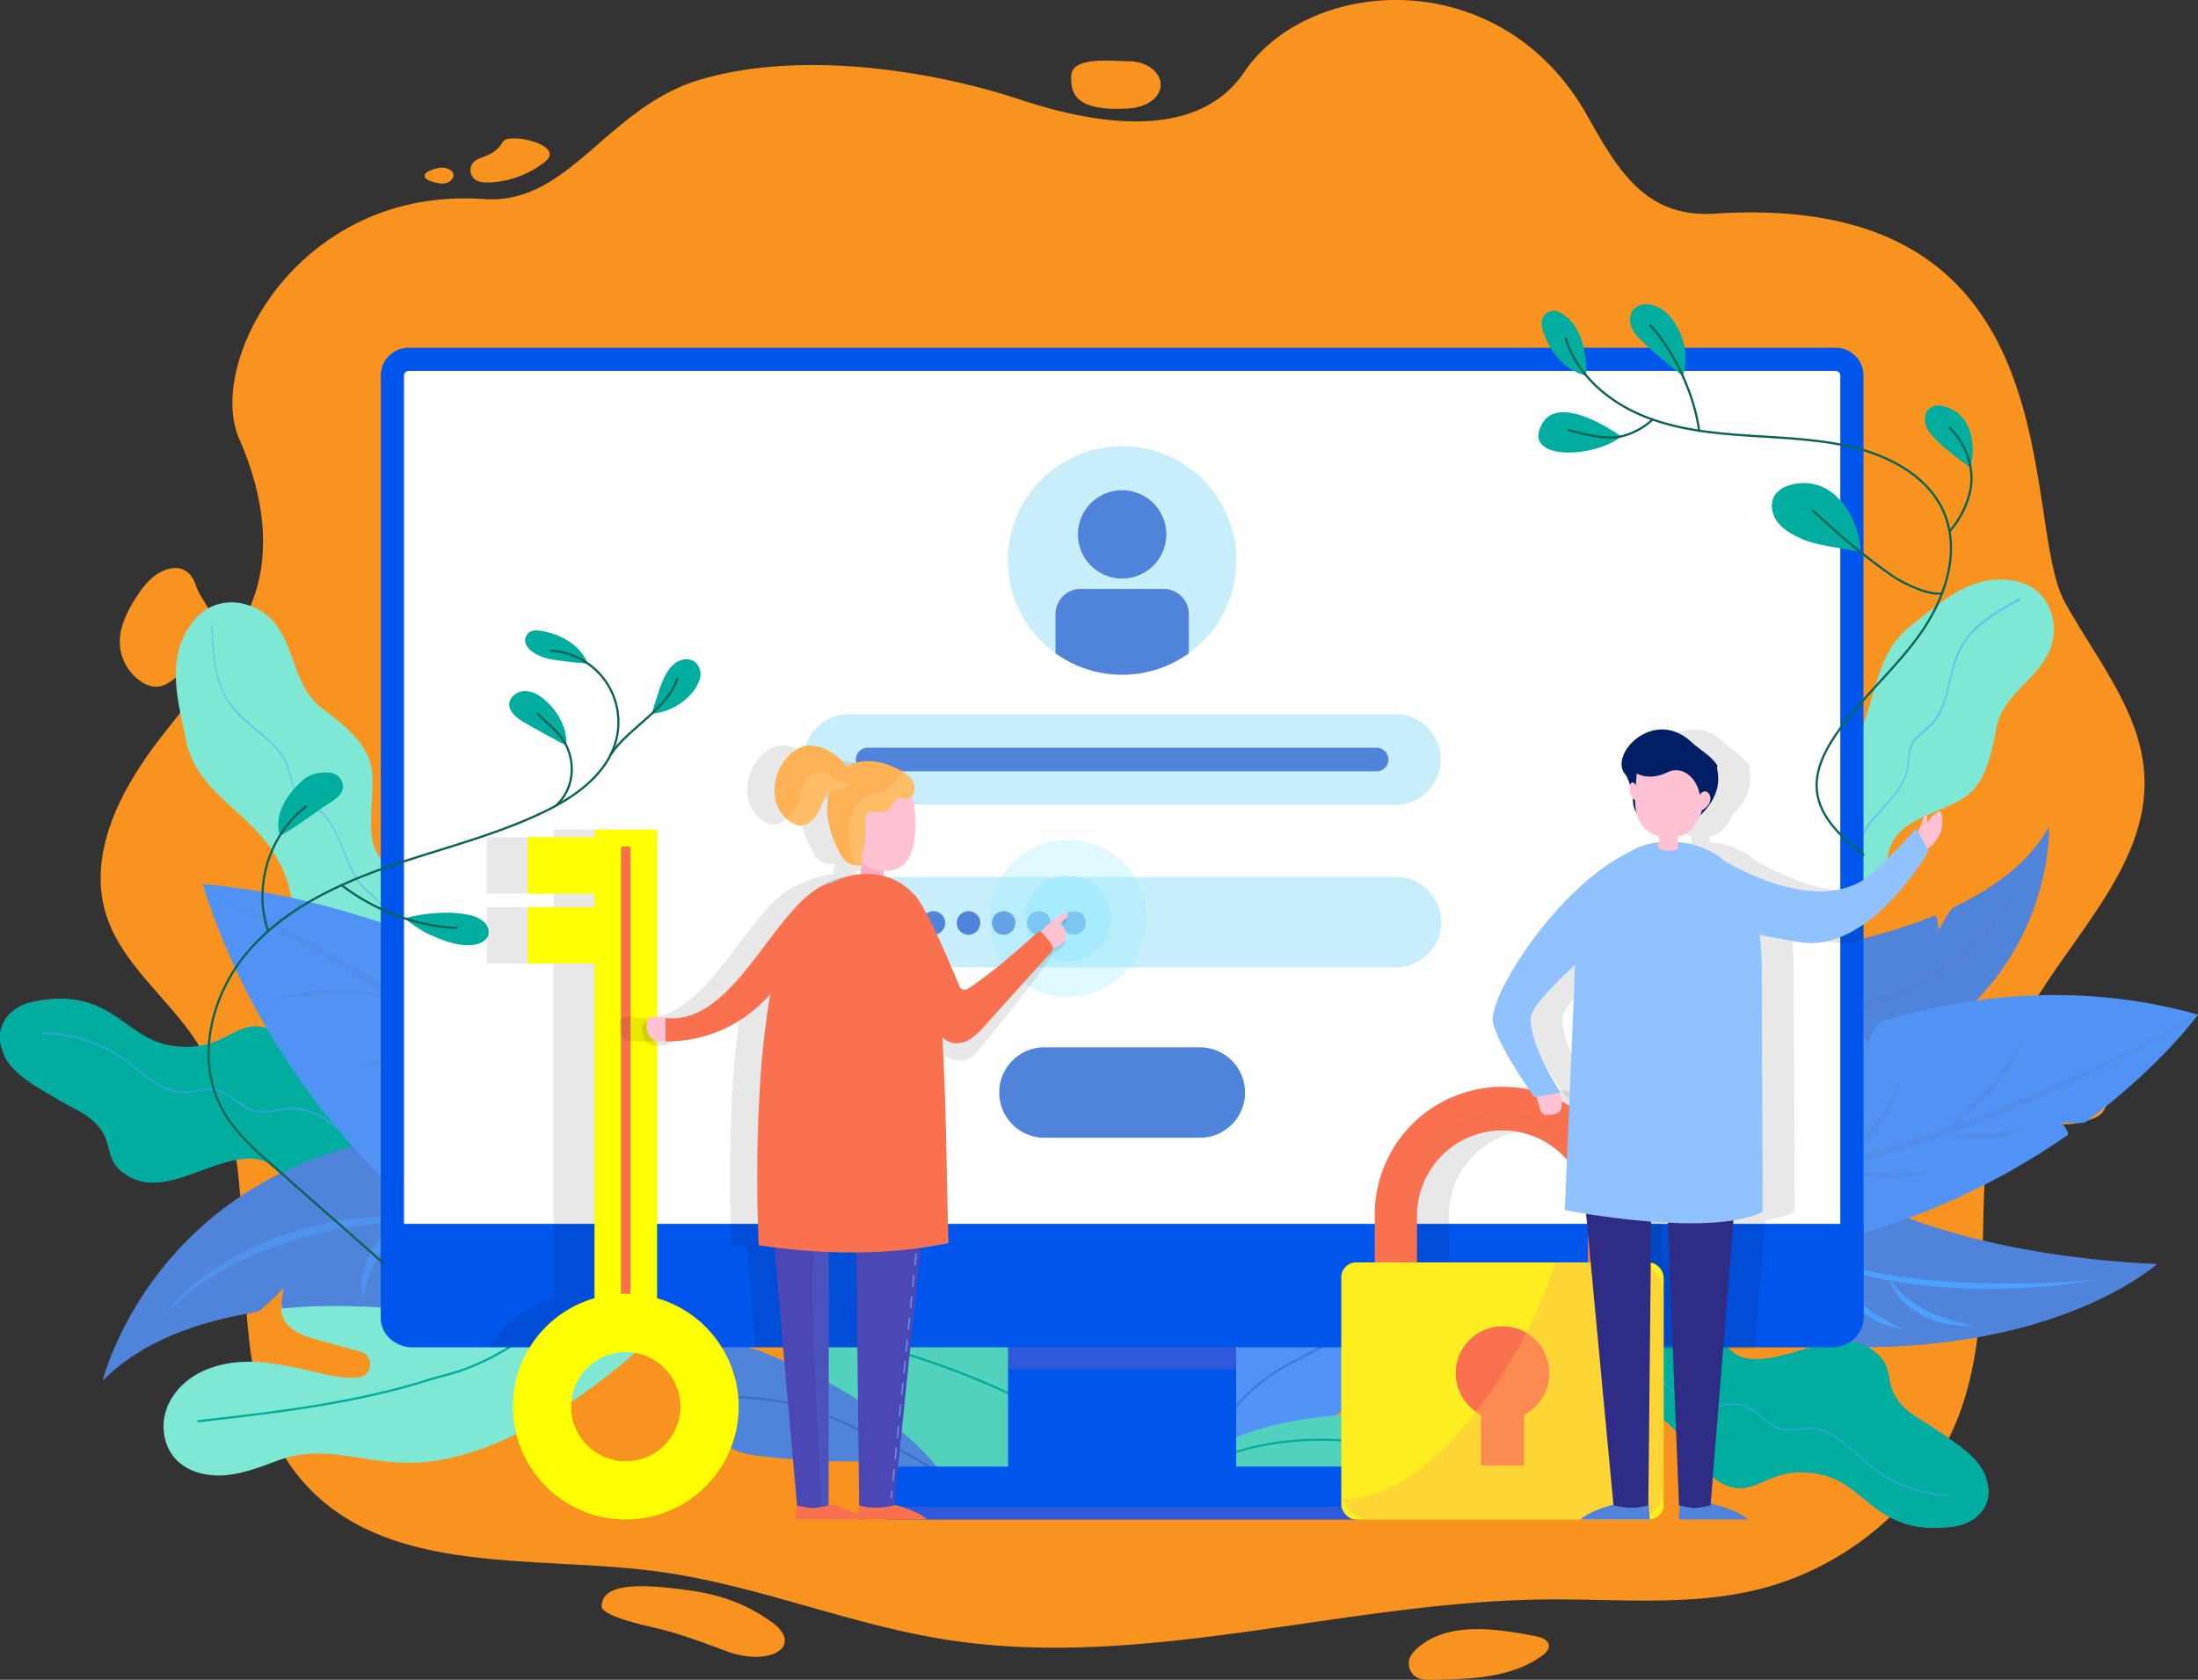 <svg xmlns="http://www.w3.org/2000/svg" xmlns:xlink="http://www.w3.org/1999/xlink" viewBox="0 0 1000.11 764.37"><rect x="0" y="0" width="1000.11" height="764.37" fill="#333333" stroke="none"/><defs><style>.cls-1,.cls-11,.cls-12,.cls-49{fill:none;}.cls-2{isolation:isolate;}.cls-3{fill:#f7931e;}.cls-4{fill:#5084da;}.cls-5{fill:#5193f4;}.cls-26,.cls-28,.cls-6{opacity:0.4;}.cls-17,.cls-22,.cls-26,.cls-28,.cls-31,.cls-32,.cls-35,.cls-36,.cls-38,.cls-40,.cls-42,.cls-46,.cls-48,.cls-6,.cls-8{mix-blend-mode:multiply;}.cls-7{opacity:0.23;}.cls-8{fill:#605aca;}.cls-15,.cls-24,.cls-32,.cls-38,.cls-42,.cls-8{opacity:0.5;}.cls-9{fill:#4ca1ff;}.cls-10{fill:#52d2bc;}.cls-11{stroke:#00ad9f;}.cls-11,.cls-12,.cls-49{stroke-linecap:round;stroke-linejoin:round;}.cls-12{stroke:#0b43a4;opacity:0.31;}.cls-13{fill:#4a84d8;}.cls-14{fill:#00ad9f;}.cls-15{mix-blend-mode:screen;}.cls-16{fill:#7ee8d4;}.cls-17{fill:#5a4fd1;opacity:0.37;}.cls-18{fill:#0056ec;}.cls-19{fill:#fff;}.cls-20{fill:#c8eefb;}.cls-21{clip-path:url(#clip-path);}.cls-22{opacity:0.09;}.cls-23,.cls-24{fill:#94ebff;}.cls-23,.cls-31,.cls-35,.cls-36,.cls-48{opacity:0.3;}.cls-25,.cls-26,.cls-48{fill:#f9714e;}.cls-27{fill:#fcee21;}.cls-28,.cls-41{fill:#ffb255;}.cls-29,.cls-36{fill:#ffc2d3;}.cls-30,.cls-32{fill:#2e2c84;}.cls-33{fill:#001f64;}.cls-34,.cls-35{fill:#8fc2ff;}.cls-37,.cls-38{fill:#ff0;}.cls-39{fill:#f9acc8;}.cls-40{opacity:0.1;}.cls-42{fill:#ffc87c;}.cls-43{fill:#4b48b5;}.cls-44{fill:#568edb;}.cls-45{fill:#5e9ce4;}.cls-46{opacity:0.16;}.cls-47{fill:#4e84d9;}.cls-49{stroke:#086356;}</style><clipPath id="clip-path"><circle class="cls-1" cx="510.58" cy="255.04" r="52"/></clipPath></defs><title>loginaset</title><g class="cls-2"><g id="Layer_1" data-name="Layer 1"><path class="cls-3" d="M939.51,274c14,25.46,34.38,49.48,36.14,78.19,2.83,46.11-42.13,80.88-60.52,123.61-22.57,52.46-3.64,114.26-23.62,167.67-14.48,38.7-50,69.62-91.71,79.85-31.27,7.67-64.17,4.2-96.46,4.52-91.67.89-183,32.59-273.41,18.2-44.65-7.11-86.86-25.24-131.72-31.06-53.79-7-116.46,1.46-154.9-35.09-53.7-51.07-13.83-145-54.14-206.24-13-19.73-33.89-35.17-40.89-57.48C40.09,390,53.36,362.26,69.84,340s36.86-42.69,45.79-68.55c8.1-23.48,3.16-49-6.81-71.81C93.54,164.73,136,84.58,220.35,90.59c38.65,2.75,56-42,98.44-54.42C367.33,22,428.27,33.39,464,45.27c36.34,12.08,81.26,18.43,102.1-12.43,29.41-43.57,117.09-50.39,156.46,20.37,14.38,25.84,27.19,46,57.79,44C946.26,86.5,918.69,236.12,939.51,274ZM487.39,34.9c0,5.93,0,16.12,26.16,14.45,8-.51,14.57-4.81,14.57-10.74s-6.52-10.74-14.57-10.74S487.39,25.42,487.39,34.9ZM229.7,63.69A5.44,5.44,0,0,0,228,65.77c-1.69,2.63-4.62,4.3-7.61,5.47-1.75.69-3.64,1.28-4.93,2.6a5.33,5.33,0,0,0,.51,7.68c1.87,1.48,4.52,1.63,6.95,1.51a44,44,0,0,0,25-9.34C257.09,66.37,234.76,61,229.7,63.69ZM204.88,77.37c-3.07-2-7-.85-10.07.72a2.74,2.74,0,0,0-1.53,1.5c-0.4,1.44,1.42,2.47,2.91,2.93,2.32,0.72,4.84,1.43,7.14.66S207.95,79.37,204.88,77.37ZM89.19,266.54c-2.27-6.92-7.63-10.35-15.73-6.41-4.84,2.35-8.21,6.72-11.1,11.1-4.67,7.08-8.68,15.16-7.7,23.47A22.08,22.08,0,0,0,64,310a12.37,12.37,0,0,0,7.25,2.52c2.88-.1,5.47-1.65,7.7-3.38,5.28-4.1,9.34-9.41,13.33-14.66,2.07-2.72,4.22-5.61,4.61-9C97.79,278.47,91.27,272.9,89.19,266.54ZM937.32,479.6c-2.07.84-4.19,1.91-5.38,3.74a10.86,10.86,0,0,0-1.37,4.83,96.3,96.3,0,0,0-.59,10.48c0,3.83.41,8.09,3.36,10.7,4,3.52,10.27,2.28,15.47.83,2.93-.82,6.05-1.76,7.94-4.05a12.64,12.64,0,0,0,2.26-5.94c1.26-7,5.11-17.6.84-21.22S944.76,476.57,937.32,479.6Zm-293,271a12.18,12.18,0,0,0-2.69,3.34,7.35,7.35,0,0,0,3.79,9.74,15.44,15.44,0,0,0,6,.72c17.45-.23,36.21-0.87,50.15-10.89,1.7-1.22,3.46-2.94,3.16-4.95-0.37-2.43-3.38-3.49-5.91-4C681.37,741.19,658.32,737.42,644.3,750.56ZM313.07,723.63c-15.18-2-39.31-4.94-39.31,7.33,0,4.63,21.42,9.09,25,9.95,11,2.65,21.22,6.55,31.93,10.51,19.87,7.34,35.78-2.55,20-13.63C337.73,728.64,325.31,725.28,313.07,723.63Z"/><path class="cls-4" d="M811.76,433.48s35.26-3.22,68.68-16.91c1.06-.43,1.7,6.75,1.7,6.75s4.92-9.6,6.63-10.41c18.09-8.53,34.67-20.42,43.56-36.87,0,0,4.38,100.9-125.32,123.31Z"/><path class="cls-4" d="M854.9,548.59s42.81,22.69,126.51,26.63c0,0-56.95,52-187.24,34.08l4.27-59.19Z"/><path class="cls-5" d="M795,491s19.32-12.34,50.69-23c1.25-.42,3.9,7,3.9,7s4.28-9.63,6.55-10.31c37.47-11.22,88.74-18.55,144-3,0,0-16.73,23.31-51,48.82-1.46,1.09-11.13.23-11.13,0.23s4.06,4.89,2.73,5.82c-32.54,22.63-78.67,45.68-138.92,54.8Z"/><g class="cls-6"><path class="cls-4" d="M1000.11,461.68a481,481,0,0,1-50.4,27.92c-17.28,8.44-35,15.86-53,22.66-9,3.45-18.16,6.33-27.27,9.42l-13.82,4.14c-2.31.68-4.6,1.4-6.92,2l-7,1.76c-18.57,5-37.54,8.4-56.54,11.12l14.1-2.91,7-1.42c2.34-.52,4.66-1.13,7-1.7l14-3.33,13.85-3.83c9.26-2.46,18.35-5.5,27.52-8.28,9-3.16,18.16-6.11,27.08-9.61,18-6.55,35.68-14,53.1-22q13.08-6,25.91-12.47T1000.11,461.68Z"/><path class="cls-4" d="M883,515.77c3.57-3.34,7-6.74,10.5-10.12s6.81-6.86,10.06-10.41,6.36-7.22,9.4-11,5.76-7.73,8.43-11.84a63.59,63.59,0,0,1-6.66,13.11,96.85,96.85,0,0,1-9.11,11.59A103.13,103.13,0,0,1,883,515.77Z"/><path class="cls-4" d="M831.17,531.33A92.42,92.42,0,0,0,842,522.91a84.78,84.78,0,0,0,9.36-9.78,80.35,80.35,0,0,0,7.77-11.07,118.57,118.57,0,0,0,6.21-12.22A51.54,51.54,0,0,1,861,503.09a55.39,55.39,0,0,1-7.54,11.82,57.59,57.59,0,0,1-10.14,9.68A46.33,46.33,0,0,1,831.17,531.33Z"/><path class="cls-4" d="M883,515.77a179.48,179.48,0,0,0,19.84-.1c3.27-.17,6.53-0.56,9.78-1s6.47-1.18,9.82-1.78a37.44,37.44,0,0,1-9.37,3.91,48.53,48.53,0,0,1-10,1.68,54,54,0,0,1-10.17-.29A39.57,39.57,0,0,1,883,515.77Z"/><path class="cls-4" d="M832.22,531.41c4,0.48,8,.87,12,1.28s7.95,0.7,11.92.87,7.93,0.17,11.9.07A119.22,119.22,0,0,0,880,532.43a44.06,44.06,0,0,1-11.74,3.36,70.18,70.18,0,0,1-12.23.55A74.87,74.87,0,0,1,832.22,531.41Z"/></g><g class="cls-7"><path class="cls-8" d="M919,402.26c-3.45,9.47-9.54,17.81-16.45,25.15A109.14,109.14,0,0,1,878.71,446L872,449.62c-2.22,1.21-4.6,2.09-6.9,3.13a124.61,124.61,0,0,1-14.22,5.15c-2.37.86-4.86,1.31-7.3,1.93l-7.34,1.74c-5,.78-9.94,1.51-14.91,2.13,4.87-1.25,9.77-2.24,14.6-3.46l7.18-2.11c2.38-.73,4.81-1.3,7.11-2.27,4.63-1.83,9.39-3.29,13.83-5.53,2.23-1.07,4.58-1.92,6.74-3.14l6.52-3.56A126.74,126.74,0,0,0,901,425.91a73.83,73.83,0,0,0,5.18-5.34c0.82-.93,1.67-1.84,2.46-2.79l2.3-2.93A72.27,72.27,0,0,0,919,402.26Z"/></g><path class="cls-9" d="M954.07,582.34c-5.86,1.13-11.8,1.82-17.73,2.52s-11.91,1-17.88,1.31a306.09,306.09,0,0,1-35.88-.51c-6-.51-11.92-1.19-17.84-2.14A162.45,162.45,0,0,1,847.11,580c-11.59-3-23-7.19-33.19-13.43a130.86,130.86,0,0,0,16.54,6.66,160.76,160.76,0,0,0,17.15,4.69,250.66,250.66,0,0,0,35.19,5c11.82,1,23.71,1.27,35.6,1.15S942.18,583.36,954.07,582.34Z"/><path class="cls-9" d="M898,603.26A44.82,44.82,0,0,1,875,598.73a35.34,35.34,0,0,1-9.58-7.1,26.75,26.75,0,0,1-5.9-10.18,44,44,0,0,0,7.42,8.62,47.46,47.46,0,0,0,9.31,6.17,72.57,72.57,0,0,0,10.5,4.17A111.17,111.17,0,0,0,898,603.26Z"/><path class="cls-9" d="M866.76,605.11a44.83,44.83,0,0,1-21.39-9.38,35.35,35.35,0,0,1-7.81-9A26.76,26.76,0,0,1,834,575.51a44,44,0,0,0,5.37,10,47.49,47.49,0,0,0,7.76,8,72.63,72.63,0,0,0,9.34,6.35A111.13,111.13,0,0,0,866.76,605.11Z"/><path class="cls-10" d="M524.67,690.41A69.62,69.62,0,0,0,472,666.77c-14.68.19-29.09,5.07-43.73,4.17a55.9,55.9,0,0,1-52-63.85c1.7-11.6,7.76-23.25,18.27-28.44,5.72-2.82,12.34-3.53,18.7-3a52.66,52.66,0,0,1,16.8,4.49c12.15,5.39,22.72,14.89,31.16,25.39,7.67,9.54,25.18,23.58,37,32.64,6.94,5.29,11.95,8.87,11.95,8.87C518.52,654.8,519,680.58,524.67,690.41Z"/><path class="cls-11" d="M396.08,611.24C433,621.74,473.7,636.63,502.5,662"/><path class="cls-5" d="M633.76,606c-0.54,6.13-1.8,12.39-4.77,18a40.45,40.45,0,0,1-8,10.18,61.36,61.36,0,0,1-5.12,4.33,74.54,74.54,0,0,1-22.39,11.74c-11.53,3.67-23.88,4.35-34.48,10.85a41.93,41.93,0,0,0-17.29,21.65l0-10.33c1.13-11.44,2.29-23.08,6.55-34a97,97,0,0,1,11.07-19.95,138.17,138.17,0,0,1,24.13-27.13c7.45-6.28,16-11.61,25.08-13s18.76,2,22.93,10C634.12,593.53,634.32,599.9,633.76,606Z"/><path class="cls-12" d="M548.09,662.78a85.69,85.69,0,0,1,31.35-37.84c8.51-5.59,17.85-9.41,26.54-14.65s17.06-12.36,21.14-21.91"/><path class="cls-10" d="M533.9,672.18c16.22-16.1,39.24-23.47,61.86-26.71,18.87-2.71,38.69-2.81,56.33,4.4,5.53,2.26,11,5.39,14.25,10.39s3.73,12.21-.26,16.65c-3.37,3.75-8.84,4.66-13.88,4.84-16.57.6-32.78-4.22-49-7.62-27.9-5.85-58.27-7.26-83.63,5.75"/><path class="cls-11" d="M554.13,663.72c33.58-14.16,82.08-9.6,103.23,5"/><path class="cls-13" d="M157,499c-15.17-7.29-22.44-26.72-34.91-30.89-15.45-5.34-19.78,11.92-44.76,7.65-21-3.58-27.33-27.16-62.38-19.86C4.22,458.15-2.88,467.19,1.14,478c3,10.8,17.87,17.63,26.72,23.14,7.85,4.43,14.79,6.81,19.44,15l0.14,0.27c3.13,6.7,1.88,12.67,9.19,17.57,17.12,12.52,38.44-7.36,57.91-6.78,13.73,0.41,13.35,14.67,29.86,18.8,16.35,4.09,11-10.55,45.3,2.74a2.4,2.4,0,0,0,3.1-1.37h0a2.4,2.4,0,0,0-.5-2.51C168.28,519.82,179.31,509.76,157,499Z"/><path class="cls-14" d="M157,499c-15.17-7.29-22.44-26.72-34.91-30.89-15.45-5.34-19.78,11.92-44.76,7.65-21-3.58-27.33-27.16-62.38-19.86C4.22,458.15-2.88,467.19,1.14,478c3,10.8,17.87,17.63,26.72,23.14,7.85,4.43,14.79,6.81,19.44,15l0.14,0.27c3.13,6.7,1.88,12.67,9.19,17.57,17.12,12.52,38.44-7.36,57.91-6.78,13.73,0.41,13.35,14.67,29.86,18.8,16.35,4.09,11-10.55,45.3,2.74a2.4,2.4,0,0,0,3.1-1.37h0a2.4,2.4,0,0,0-.5-2.51C168.28,519.82,179.31,509.76,157,499Z"/><g class="cls-15"><path class="cls-9" d="M176.33,532.29c-10.82-5.42-17.59-15.9-27.37-22.71-4.5-3.14-9.7-5.55-15.26-5.73-6.27-.2-12.57,3-18.76.91-4.9-1.65-8.46-5.71-13-8-5.67-2.88-10.73-.53-16.63-0.18-11.44.67-20.2-8.74-28.73-14.94a62.66,62.66,0,0,0-37.47-11.89c-0.37,0-.21,1,0.21,1a62,62,0,0,1,35.53,10.67c8.27,5.65,15.89,14.28,26.23,15.94,6,1,11.83-2.33,17.66-.87,5,1.26,8.67,5.31,13,7.8,5.17,3,10.23,2.13,15.86,1.16a25.89,25.89,0,0,1,18.12,3.11c11.49,6.57,18.55,18.71,30.47,24.68,0.46,0.23.44-.74,0.11-0.91h0Z"/></g><path class="cls-16" d="M304.68,601c-49.92,5.28-57.9,9.59-69.87,4.41-15.25-6.59-31.28-5-46.65-11.26s-32.07-11.12-48.47-8.45c-5.18.84-10.94,2.95-11.66,9a10,10,0,0,0,1.93,6.9c3.61,5,9.51,6.73,15.16,8.29l18.87,5.2c6.14,1.69,5.75,10.73-.56,11.64l-0.16,0c-5.29.72-10.64-.33-15.85-1.48-11.33-2.51-22.69-5.56-34.29-5.58-14,0-28.93,5.05-35.88,18.15a24.09,24.09,0,0,0-2.51,15.22c2.45,14.49,16,19.32,28,18.23,8.45-.76,16.43-4,24.41-6.91,19.48-7,36.16.73,56.87,1.26C241.19,667.21,304.68,601,304.68,601Z"/><path class="cls-11" d="M90.25,646.72c35.54-4.06,71.34-8.17,105.45-19,10-3.17,22.89-4,51.12-24.88"/><path class="cls-16" d="M147.82,440.6a20.08,20.08,0,0,0,3.72,2.3c6.1,3,13.09,3.42,17.94,8.9,3.24,3.44,5,8.06,7.42,12.16a22.12,22.12,0,0,0,1.66,2.6c7.5,10.29,14.89,11.48,22.78,11.31,3.24-.08,6.59-0.39,10-0.38a33.39,33.39,0,0,1,16.94,4,46.18,46.18,0,0,1,12,9.78,2.52,2.52,0,0,0,3.19.21,2.72,2.72,0,0,0,1.24-2.76c-2.11-9.5-6.24-15.73-11.22-20.42-14-13.23-34.62-14.28-35.87-41.59-0.26-5.85,1-10,0-14.17a14.72,14.72,0,0,0-3.58-6.55c-4.23-4.56-10.31-6.57-15.72-10.21-14.66-10.46-7.67-27.58-9-43.86-0.87-13.29-12.83-21.95-22.6-29.47-12.22-9-12.19-25.21-20.44-37.27s-28.72-16.92-39.62-.71c-11.57,16.18-5.22,36.41-1.89,52.83a38.09,38.09,0,0,0,4.38,11.57c6.1,10.65,16.57,18.24,25.62,27.26A64.81,64.81,0,0,1,128.37,395a55.69,55.69,0,0,1,4.18,13.24c0.2,1.09.41,2.18,0.62,3.26C135.29,422.9,137.77,433,147.82,440.6Z"/><g class="cls-15"><path class="cls-9" d="M96.17,284.77c0.32,8.2.66,16.54,2.94,24.47a38.49,38.49,0,0,0,11.05,17.84c5.34,5,11.56,9,16.24,14.7a27.44,27.44,0,0,1,5.47,11.12c0.8,3.17,1.49,6.55,3.52,9.21,2.33,3,6.07,4.35,9.06,6.56a26,26,0,0,1,7,8.33c3.4,6.06,5.25,12.83,8.32,19a35.15,35.15,0,0,0,5,7.75c2.8,3.17,6.87,5.2,8.92,9s2.17,8.61,2.65,12.93A40.1,40.1,0,0,0,179,436.5c7.36,18.15,26.22,27.15,42.85,35,0.46,0.22.44-.75,0.11-0.91-15.62-7.35-33-15.5-41.21-31.71A37.22,37.22,0,0,1,177,426.24c-0.41-3.6-.55-7.27-1.59-10.76-2.07-7-9-9.88-12.83-15.73-6.88-10.57-7.92-25.47-19.25-32.82-4-2.61-7.82-4.38-9.55-9.22-1.24-3.48-1.66-7.2-3.22-10.58-2.65-5.76-7.43-10.07-12.21-14.06-6.84-5.71-13.68-11.13-17.18-19.61-3.71-9-4.06-19-4.43-28.55,0-.51-0.64-0.81-0.61-0.14h0Z"/></g><path class="cls-17" d="M211.38,477.49a33.39,33.39,0,0,1,16.94,4c0.54-8.38,3.36-10.12,5.24-13.19-14-13.23-34.62-14.28-35.87-41.59-0.26-5.85,1-10,0-14.17-4.17,8.76-11.65,10.55-11.07,19.5,0.51,9.22,12.31,17.76,14.42,29.4C202.82,471,206.37,473.49,211.38,477.49Z"/><path class="cls-4" d="M346.67,615.13c-9.43-3.72-22-5.25-28.07,2.89-5.06,6.81-2.44,16.47,1.06,24.21,3,6.53,6.7,13.17,12.93,16.72,4.25,2.42,9.24,3.15,14.1,3.73A337.93,337.93,0,0,0,387.55,665c15.83,0,35,6.42,48.09,16.29C418.84,650.1,378.41,627.67,346.67,615.13Z"/><path class="cls-12" d="M330.13,635.44c12,0.51,24.12,1.35,35.64,4.76,11.78,3.48,57.1,24.28,64.19,33.14"/><path class="cls-16" d="M807.46,382.86a19.22,19.22,0,0,0-.39,4.16c0,6.51,2.64,12.67,0,19.15-1.57,4.24-4.78,7.71-7.26,11.53a21.14,21.14,0,0,0-1.52,2.53c-5.62,10.81-3.5,17.64,0,24.33,1.45,2.74,3.14,5.48,4.6,8.44a31.94,31.94,0,0,1,3.78,16.21,44.17,44.17,0,0,1-3.26,14.47,2.41,2.41,0,0,0,1.18,2.82,2.61,2.61,0,0,0,2.9-.11c7.24-5.85,10.82-12,12.72-18.3,5.38-17.61-2.5-35.74,20.37-48.44,4.9-2.72,9-3.42,12.16-6a14.08,14.08,0,0,0,4.09-5.85c2.1-5.56,1.24-11.63,2.06-17.82,2.72-17,20.36-18.31,33.75-26.36,11-6.4,13.34-20.33,15.63-31.9,2.5-14.3,16.41-21.17,23.23-33.37s2.28-31.8-16.25-34.24c-18.79-3-33.42,11-46.06,20.86a36.44,36.44,0,0,0-8,8.68c-6.53,9.76-8.58,22-12.46,33.55a62,62,0,0,1-10.46,19.58,53.26,53.26,0,0,1-9.57,9.22c-0.85.63-1.69,1.28-2.53,1.92C817.29,364.58,809.66,371,807.46,382.86Z"/><g class="cls-15"><path class="cls-9" d="M918.87,272.12c-6.74,3.68-13.59,7.43-19.32,12.61A36.75,36.75,0,0,0,888.79,302c-2.06,6.95-2.87,14.35-6,20.93a27,27,0,0,1-7.09,8.87c-2.47,2.12-5.18,4.26-6.44,7.37-1.46,3.6-.82,7.67-1.79,11.39a26.89,26.89,0,0,1-4.31,8.74c-3.79,5.32-8.7,9.72-12.6,15a31.71,31.71,0,0,0-4.49,8c-1.39,3.79-1.46,7.94-4,11.24-2.38,3-5.91,5-9.12,7a39.18,39.18,0,0,0-8.33,6.79c-12.66,14-12.33,34.26-12,52,0,0.51.63,0.81,0.61,0.14-0.36-16.92-.74-35.91,10.53-49.82a36.1,36.1,0,0,1,8.56-7.56c3-1.92,6.14-3.63,8.7-6.11a16.16,16.16,0,0,0,4.38-8.57,30,30,0,0,1,3.77-9.57c6.47-10.31,18.33-17.53,19.51-30.58a29.29,29.29,0,0,1,.84-6.58,13.55,13.55,0,0,1,3.93-5.6c2.4-2.23,5.07-4.15,7.08-6.78,4.15-5.42,5.59-12.29,7.11-18.8,1.94-8.32,4.46-16,10.64-22.14,6-6,13.58-10.14,21-14.18,0.33-.18,0-1.13-0.36-0.91h0Z"/></g><path class="cls-13" d="M752.94,643.31c14.37,8.11,20.23,27.57,32.16,32.45,14.77,6.21,20.11-10.38,44.27-4.61,20.27,4.85,25,28.32,59.73,23.44,10.61-1.49,18.14-9.88,14.9-20.75-2.25-10.75-16.35-18.39-24.65-24.35-7.39-4.84-14-7.61-18-16l-0.12-.27c-2.63-6.75-1-12.51-7.86-17.77-15.93-13.35-38.06,4.73-57.07,2.91-13.4-1.28-12.11-15.21-28-20.3-15.73-5-11.43,9.61-44.12-5.6a2.35,2.35,0,0,0-3.12,1.14h0a2.35,2.35,0,0,0,.33,2.49C743.22,622.25,731.79,631.38,752.94,643.31Z"/><path class="cls-14" d="M752.94,643.31c14.37,8.11,20.23,27.57,32.16,32.45,14.77,6.21,20.11-10.38,44.27-4.61,20.27,4.85,25,28.32,59.73,23.44,10.61-1.49,18.14-9.88,14.9-20.75-2.25-10.75-16.35-18.39-24.65-24.35-7.39-4.84-14-7.61-18-16l-0.12-.27c-2.63-6.75-1-12.51-7.86-17.77-15.93-13.35-38.06,4.73-57.07,2.91-13.4-1.28-12.11-15.21-28-20.3-15.73-5-11.43,9.61-44.12-5.6a2.35,2.35,0,0,0-3.12,1.14h0a2.35,2.35,0,0,0,.33,2.49C743.22,622.25,731.79,631.38,752.94,643.31Z"/><g class="cls-15"><path class="cls-9" d="M736.17,609.55c10.23,6,16.17,16.68,25.31,24,4.1,3.27,8.89,5.92,14.17,6.54,6.24,0.74,12.72-2.12,18.75.36,4.7,1.93,7.93,6.13,12.24,8.69,5,3,9.88,1.49,15.35,1.26,11.5-.49,19.73,9.47,27.76,16.2a61.48,61.48,0,0,0,36.09,14.26c0.45,0,.32-1-0.05-1A60.84,60.84,0,0,1,852,667.4c-7.86-6.08-14.82-15.22-25-17.53-5.76-1.31-11.72,1.52-17.33-.28-4.81-1.55-8.14-5.76-12.25-8.47-4.71-3.11-9.6-2.78-15-2.19A25.66,25.66,0,0,1,764.83,635c-11-7.11-17.16-19.65-28.55-26.32-0.43-.25-0.43.72-0.11,0.91h0Z"/></g><path class="cls-4" d="M239.57,604s-62.65-13.7-110.84-8.55c-1.52.16,0.33-9.33,0.33-9.33s-9.93,10.54-12.43,10.94c-26.5,4.24-52.32,13.36-69.93,31.25,0,0,32.05-131.69,207.61-112.11Z"/><path class="cls-5" d="M276,611s-28.07-12.6-63.11-40c-1.4-1.09,5-9.5,5-9.5s-14,2.28-16.38.24C161.29,528,115.34,475.84,92.2,402.4c0,0,38.46,1.63,92.29,21.28,2.29,0.84,8.45,12.32,8.45,12.32s2.5-8.16,4.53-7.34c49.33,19.87,109.14,54.68,163.73,115.59Z"/><g class="cls-6"><path class="cls-4" d="M92.2,404.19c23.57,10.45,46.27,22.82,68.43,36s43.59,27.66,64.46,42.85c10.48,7.54,20.47,15.73,30.63,23.68l14.81,12.46c2.46,2.09,5,4.13,7.38,6.26L285,532c19.31,17.14,37.06,36,54.08,55.27l-13.64-13.69-6.79-6.86c-2.3-2.25-4.7-4.4-7-6.6l-14-13.24-14.5-12.73c-9.58-8.58-19.68-16.55-29.54-24.79-10.2-7.83-20.22-15.88-30.71-23.32-20.6-15.38-41.95-29.75-63.74-43.42q-16.33-10.28-33.06-19.9T92.2,404.19Z"/><path class="cls-4" d="M239.07,495.8c-6.38-1.55-12.74-2.94-19.08-4.34s-12.71-2.6-19.09-3.63-12.79-1.83-19.23-2.47-12.91-.77-19.49-0.75a85.33,85.33,0,0,1,19.62-2.17,130,130,0,0,1,19.71,1.7A138.41,138.41,0,0,1,239.07,495.8Z"/><path class="cls-4" d="M177.43,453.59c-4.54-.27-9.06-0.43-13.55-0.6s-9-.21-13.47-0.12-9,.33-13.42.69-8.9,1.07-13.39,1.89a59.16,59.16,0,0,1,13.12-3.9,90.09,90.09,0,0,1,13.65-1.27A96,96,0,0,1,177.43,453.59Z"/><path class="cls-4" d="M294.68,542.54a124,124,0,0,0-17.4-5.93,113.88,113.88,0,0,0-17.86-3.31,107.8,107.8,0,0,0-18.14-.57,159.14,159.14,0,0,0-18.29,2,69.14,69.14,0,0,1,18-4.93,74.3,74.3,0,0,1,18.82-.24,77.28,77.28,0,0,1,18.32,4.26A62.18,62.18,0,0,1,294.68,542.54Z"/><path class="cls-4" d="M239.07,495.8a240.87,240.87,0,0,0-14.71-22.19c-2.6-3.55-5.43-6.92-8.35-10.22s-6.08-6.4-9.22-9.71a50.23,50.23,0,0,1,11.28,7.63,65.08,65.08,0,0,1,9.28,10A72.51,72.51,0,0,1,234.51,483,53.14,53.14,0,0,1,239.07,495.8Z"/><path class="cls-4" d="M294,541.3c-2.42-4.88-4.93-9.64-7.39-14.41s-5.07-9.43-7.79-14-5.64-9-8.68-13.41A160,160,0,0,0,260,487a59.15,59.15,0,0,1,12.41,10.7A94.2,94.2,0,0,1,282,511,100.47,100.47,0,0,1,294,541.3Z"/></g><g class="cls-15"><path class="cls-9" d="M73.68,599.44c8-10.91,19-19.39,30.6-26.27A146.44,146.44,0,0,1,142,558.07l10-2.11c3.31-.74,6.71-1,10.07-1.45a167.17,167.17,0,0,1,20.26-1.33c3.38-.22,6.76.13,10.13,0.24l10.11,0.49c6.7,0.85,13.38,1.77,20,2.82-6.74-.21-13.42-0.76-20.11-1l-10,0c-3.34.06-6.68-.12-10,0.27-6.65.62-13.33,0.74-19.89,2-3.28.55-6.62,0.77-9.86,1.53l-9.74,2.15a170.13,170.13,0,0,0-37.21,14A99.06,99.06,0,0,0,97,580.62c-1.4.9-2.84,1.74-4.22,2.68l-4.06,2.92A97,97,0,0,0,73.68,599.44Z"/></g><g class="cls-15"><path class="cls-9" d="M182,554.85c-3.65,5.82-7.21,11.33-10.18,17.15a68.87,68.87,0,0,0-6.61,18.54c-1.62-6.79.15-14.1,3.28-20.25a46,46,0,0,1,5.81-8.59A34.66,34.66,0,0,1,182,554.85Z"/></g><rect class="cls-18" x="458.7" y="597.14" width="103.76" height="71.36"/><rect class="cls-8" x="458.7" y="597.14" width="103.76" height="25.86"/><path class="cls-18" d="M615.89,667.38H405.28a12,12,0,1,0,0,24.09H615.89a12,12,0,0,0,12-12h0A12,12,0,0,0,615.89,667.38Z"/><path class="cls-8" d="M627.94,679.43a12,12,0,0,1-12,12H405.28a12,12,0,0,1-12-12,10.61,10.61,0,0,1,.38-2.92,12,12,0,0,0,11.67,9.13H615.89a12,12,0,0,0,11.67-9.13A10.6,10.6,0,0,1,627.94,679.43Z"/><rect class="cls-19" x="178.54" y="163.53" width="664.08" height="443.56" rx="7.38" ry="7.38"/><path class="cls-18" d="M835.24,168.8a2.11,2.11,0,0,1,2.11,2.11v428.8a2.11,2.11,0,0,1-2.11,2.11H185.93a2.11,2.11,0,0,1-2.11-2.11V170.91a2.11,2.11,0,0,1,2.11-2.11H835.24m0-10.55H185.93a12.66,12.66,0,0,0-12.66,12.66v428.8a12.66,12.66,0,0,0,12.66,12.66H835.24a12.66,12.66,0,0,0,12.66-12.66V170.91a12.66,12.66,0,0,0-12.66-12.66h0Z"/><path class="cls-18" d="M847.9,598.84V556.92H173.27v41.92a14.28,14.28,0,0,0,14.28,14.28H833.61A14.28,14.28,0,0,0,847.9,598.84Z"/><circle class="cls-20" cx="510.58" cy="255.04" r="52"/><g class="cls-21"><path class="cls-4" d="M530.68,243.18a20.1,20.1,0,1,1-20.1-20.1A20.1,20.1,0,0,1,530.68,243.18Zm10.23,87.67V279.5A11.45,11.45,0,0,0,529.46,268H491.71a11.45,11.45,0,0,0-11.45,11.45v51.35a3.17,3.17,0,0,0,3.17,3.17h54.3A3.17,3.17,0,0,0,540.91,330.84Z"/></g><path class="cls-20" d="M635,366.2H386.16a20.58,20.58,0,0,1-20.58-20.58h0A20.58,20.58,0,0,1,386.16,325H635a20.58,20.58,0,0,1,20.58,20.58h0A20.58,20.58,0,0,1,635,366.2Z"/><path class="cls-4" d="M626.36,351H394.8a5.37,5.37,0,0,1-5.37-5.37h0a5.37,5.37,0,0,1,5.37-5.37H626.36a5.37,5.37,0,0,1,5.37,5.37h0A5.37,5.37,0,0,1,626.36,351Z"/><path class="cls-20" d="M635.2,440.21H386.36a20.58,20.58,0,0,1-20.58-20.58h0a20.58,20.58,0,0,1,20.58-20.58H635.2a20.58,20.58,0,0,1,20.58,20.58h0A20.58,20.58,0,0,1,635.2,440.21Z"/><path class="cls-4" d="M392.73,425.37h0a5.37,5.37,0,0,1-5.37-5.37h0a5.37,5.37,0,0,1,5.37-5.37h0A5.37,5.37,0,0,1,398.1,420h0A5.37,5.37,0,0,1,392.73,425.37ZM414.08,420h0a5.37,5.37,0,0,0-5.37-5.37h0a5.37,5.37,0,0,0-5.37,5.37h0a5.37,5.37,0,0,0,5.37,5.37h0A5.37,5.37,0,0,0,414.08,420Zm16,0h0a5.37,5.37,0,0,0-5.37-5.37h0a5.37,5.37,0,0,0-5.37,5.37h0a5.37,5.37,0,0,0,5.37,5.37h0A5.37,5.37,0,0,0,430.06,420Zm16,0h0a5.37,5.37,0,0,0-5.37-5.37h0a5.37,5.37,0,0,0-5.37,5.37h0a5.37,5.37,0,0,0,5.37,5.37h0A5.37,5.37,0,0,0,446,420Zm16,0h0a5.37,5.37,0,0,0-5.37-5.37h0a5.37,5.37,0,0,0-5.37,5.37h0a5.37,5.37,0,0,0,5.37,5.37h0A5.37,5.37,0,0,0,462,420Zm16,0h0a5.37,5.37,0,0,0-5.37-5.37h0a5.37,5.37,0,0,0-5.37,5.37h0a5.37,5.37,0,0,0,5.37,5.37h0A5.37,5.37,0,0,0,478,420Zm16,0h0a5.37,5.37,0,0,0-5.37-5.37h0a5.37,5.37,0,0,0-5.37,5.37h0a5.37,5.37,0,0,0,5.37,5.37h0A5.37,5.37,0,0,0,494,420Z"/><path class="cls-4" d="M545.92,517.74H475.24a20.58,20.58,0,0,1-20.58-20.58h0a20.58,20.58,0,0,1,20.58-20.58h70.68a20.58,20.58,0,0,1,20.58,20.58h0A20.58,20.58,0,0,1,545.92,517.74Z"/><path class="cls-22" d="M771.47,612V588.46a14,14,0,0,0-14-14h-1.22v-21.8a58.11,58.11,0,0,0-116.22,0v21.8h-1.22a14,14,0,0,0-14,14V612H771.47ZM659.22,552.65a38.91,38.91,0,0,1,77.81,0v21.8H659.22v-21.8Z"/><path class="cls-22" d="M798.93,391.56a37.08,37.08,0,0,0-21-8.33c0-.77,0-1.54,0-2.52,4.3-.69,8-4.45,10.12-9.52,5.8-5.59,9.74-12.51,7.84-21.22a1.69,1.69,0,0,1,.21-1.28c-2.49-4.46-7.1-6.61-12.2-11.23-17.15-15.54-37.54,6.05-29.82,14.95a16,16,0,0,1,2.16,4.9c0,0.05,0,.09,0,0.15-0.37,1.67,0,4.48,1.26,5.87a25.26,25.26,0,0,1,.15,2.63,1.56,1.56,0,0,1,.1.25,10.49,10.49,0,0,0,1.44,3.66c1,4.15,3.51,8.51,8.74,10.26,0.41,0.14.82,0.27,1.27,0.37a6.32,6.32,0,0,1,.18,2.8,33.68,33.68,0,0,0-13.73,4.59c-32.79,15.85-65.21,66.93-61.64,78.19s12.64,24.44,18.73,33.25l1-.17,1.47,5.09a3.51,3.51,0,0,0,4.56,3c1.45-.07,3-0.19,4.1-1.17a4.37,4.37,0,0,0,1.2-2.18,9.26,9.26,0,0,0-1.09-6.57l0.71-.13S710.44,476.06,711,463.16c0.19-4.71,11.22-15.82,20.2-24.09-0.21,2.87-.32,5.8-0.32,8.76l-4.3,102.8s3.71,0.73,9.66,1.68L742,613.71h23.24l0.55-57.83,0.91,0.07,0.81,0.06,3.44,0.22,1.17,0.07,1.25,0.07,2.28,57.35h22.91l4.69-58.41,0.09,0c0.95-.15,1.88-0.32,2.78-0.5l1.18-.26q1.14-.25,2.23-0.54l1.17-.32c0.73-.21,1.43-0.44,2.12-0.68l1-.33c1-.37,1.91-0.76,2.79-1.18l-0.47-111.2c0-2.4-.07-4.73-0.21-7,0-.17,0-0.34,0-0.51q-0.2-3.18-.58-6.19l-0.08-.6c0-.18,0-0.36-0.07-0.54,4.53,0.9,10.43,2,18.15,3.28a32.89,32.89,0,0,0,14.56-.9v-22.5C828.62,407.5,807.13,396.51,798.93,391.56Z"/><circle class="cls-23" cx="485.93" cy="417.93" r="35.74"/><circle class="cls-24" cx="485.93" cy="417.93" r="19.4"/><path class="cls-25" d="M683.63,494.54a58.18,58.18,0,0,0-58.11,58.11v55.88H741.74V552.65A58.18,58.18,0,0,0,683.63,494.54Zm-38.91,94.79V552.65a38.91,38.91,0,0,1,77.81,0v36.68H644.72Z"/><path class="cls-26" d="M683.63,506a46.45,46.45,0,0,0-46.4,46.4V597H730V552.43A46.45,46.45,0,0,0,683.63,506Zm38.91,83.3H644.72V552.65a38.91,38.91,0,0,1,77.81,0v36.68Z"/><rect class="cls-27" x="610.29" y="574.45" width="146.68" height="117.02" rx="6.77" ry="6.77"/><path class="cls-25" d="M705,624.85a21.32,21.32,0,1,0-31.14,18.92v23.05h19.63V643.77A21.31,21.31,0,0,0,705,624.85Z"/><path class="cls-28" d="M743,574.45H707.72a219.53,219.53,0,0,1-34.91,66.34c-14.17,18.42-36.49,41.78-61.73,41.29a14,14,0,0,0,13.21,9.38H743a14,14,0,0,0,14-14v-89A14,14,0,0,0,743,574.45Z"/><path class="cls-29" d="M697.81,494.57l2.8,9.67a3.51,3.51,0,0,0,4.56,3c1.45-.07,3-0.19,4.1-1.17a4.37,4.37,0,0,0,1.2-2.18,9.48,9.48,0,0,0-1.34-7,28.15,28.15,0,0,0-4.78-5.55"/><path class="cls-29" d="M871.49,383.32a77.2,77.2,0,0,1,4.59-13.11c1,1.27.89,3.06,0.72,4.66a10.56,10.56,0,0,1,5.14-5.43,1.11,1.11,0,0,1,.88-0.14,1.13,1.13,0,0,1,.53.83,14.86,14.86,0,0,1-8.87,17.44"/><path class="cls-4" d="M776.6,683.67c8.21,2,15.08,4.42,18.85,7.8H763.81l0.61-7.34Z"/><path class="cls-4" d="M737.9,683.67c-8.21,2-15.08,4.42-18.85,7.8H750.7l-0.61-7.34Z"/><path class="cls-30" d="M793.24,499.29L778.32,685a50.82,50.82,0,0,1-7,1.27,31.28,31.28,0,0,1-4.1-.57c-1.73-.35-3.24-0.7-3.24-0.7l-5.58-140.35h-7L750,685a30.37,30.37,0,0,1-7.61,1.11,40.7,40.7,0,0,1-8.25-1.11L716.27,494.54Z"/><g class="cls-31"><path class="cls-32" d="M764.64,497.52l-26.28-1.62c-0.32,34.2,4.82,156.4,5.35,190.13A31.44,31.44,0,0,0,750,685l1.34-140.35h7L764,685s1.51,0.35,3.24.7l1.54,0.26C768.74,647.71,765.29,513.24,764.64,497.52Z"/></g><path class="cls-33" d="M743.08,365.93a1.56,1.56,0,0,1,.1.25c1.13,6.14,7,9.29,13.43,11.07,5.27,1.45,6.49,2.09,10.71-1,8.77-6.33,16.57-14.74,14-26.33a1.69,1.69,0,0,1,.21-1.28c-2.49-4.46-7.1-6.61-12.2-11.23-17.15-15.54-37.54,6.05-29.82,14.95C740.8,353.83,743.09,360.11,743.08,365.93Z"/><path class="cls-34" d="M801.59,440.27C801.59,405,787,383,759,383s-42.66,29.51-42.66,64.81L712,550.64s65.22,12.93,90,.83Z"/><path class="cls-35" d="M801.59,440.27a92.72,92.72,0,0,0-3.4-26.3c-2.48,38.41-5.85,140.67-63,140.26,21.25,2.66,51.68,4.66,66.89-2.77Z"/><path class="cls-29" d="M773.37,361.79c-1-6.94-7.24-13.91-14.79-10.3-4.85,2.32-9.87,2.58-13.83.47-0.12,1.34-.28,3.29-0.43,5.33-0.84-1.53-2.24-1.77-2.66.15s0.11,5.87,2.32,6.59c0,0.36,0,.72,0,1,0.1,5.19,2.22,13.45,10.65,15.43,0.45,1.83.3,2.43-.23,4.87,0.47,1.63,7,2.68,9.18.76a38.63,38.63,0,0,1-.17-5.4c5-.8,9.14-5.71,11-12C781.95,364.47,776.57,356.78,773.37,361.79Z"/><path class="cls-36" d="M773.37,361.79a15.47,15.47,0,0,0-3.42-7.57c0.21,12.07-4.93,23.29-16.59,25.88,0.41,0.14.82,0.27,1.27,0.37,0.45,1.83.3,2.43-.23,4.87,0.47,1.63,7,2.68,9.18.76a38.63,38.63,0,0,1-.17-5.4c5-.8,9.14-5.71,11-12C781.95,364.47,776.57,356.78,773.37,361.79Z"/><path class="cls-34" d="M741.09,387.87c-32.79,15.85-65.21,66.93-61.64,78.19s12.64,24.44,18.73,33.25l11.91-2.1S696,476.06,696.47,463.16C696.78,455.2,728,429,728,429Z"/><path class="cls-34" d="M781.49,389.67c5.14,3.69,48,29.36,71.54,6.69,17-16.37,18.73-19.54,18.73-19.54l5.84,10.34s-26.63,47-58.84,41.56-33-7.11-33-7.11Z"/><path class="cls-22" d="M251.86,590.76a51.58,51.58,0,0,0-29.29,22.14h87a51.59,51.59,0,0,0-29.29-22.14V377.52H251.86V381h-30.4v25.67h30.4v6.11h-30.4v25.67h30.4V590.76Z"/><rect class="cls-37" x="240.09" y="380.99" width="36.47" height="25.67" transform="translate(516.65 787.66) rotate(180)"/><rect class="cls-37" x="240.09" y="412.77" width="36.47" height="25.67" transform="translate(516.65 851.21) rotate(180)"/><rect class="cls-38" x="267.26" y="380.99" width="9.3" height="25.67" transform="translate(543.82 787.66) rotate(180)"/><rect class="cls-38" x="267.26" y="412.77" width="9.3" height="25.67" transform="translate(543.82 851.21) rotate(180)"/><rect class="cls-37" x="270.49" y="377.52" width="28.47" height="223.1" transform="translate(569.46 978.13) rotate(180)"/><rect class="cls-25" x="282.55" y="385.2" width="4.35" height="223.1" rx="0.82" ry="0.82" transform="translate(569.46 993.49) rotate(180)"/><path class="cls-37" d="M233.36,640.1a51.37,51.37,0,1,1,51.37,51.37A51.42,51.42,0,0,1,233.36,640.1Zm26.49,0a24.88,24.88,0,1,0,24.88-24.88A24.91,24.91,0,0,0,259.85,640.1Z"/><path class="cls-38" d="M257.43,640.1a27.3,27.3,0,1,0,27.3-27.3A27.33,27.33,0,0,0,257.43,640.1Zm2.42,0A24.88,24.88,0,1,1,284.73,665,24.91,24.91,0,0,1,259.85,640.1Z"/><path class="cls-22" d="M471.53,425.37c-9,8-41.49,42-47.44,23.49-4.71-14.66-14.6-34.82-20.39-41.58a27.67,27.67,0,0,0-14.05-8.62v-2.34c5.63,0,14.44-1.13,14.44-21.42,0-6.13-.58-10.18-1.64-12.83,1.68-1.69,1.57-5,.38-7-1.57-2.6-5.72-4.85-8.47-6.07-6.51-2.89-15-4.23-21.27-.18a27,27,0,0,0-7.86-6.87,19,19,0,0,0-8.58-2.76c-6-.12-11.22,4.49-14,9.81a21.93,21.93,0,0,0-2.38,14.13,15.78,15.78,0,0,0,8.4,11.29,7.53,7.53,0,0,0,4.15.82,8.6,8.6,0,0,0,4.78-2.89c3.21-3.33,3.75-7.31,6.11-10.92a4,4,0,0,1,1.31-1.23,26,26,0,0,0-1.1,7.23c-0.05,7,2.4,13.81,5.64,20a11.58,11.58,0,0,0,3.35,4.38c1.47,1,5.26,2,6.81,1l-0.65,5a36,36,0,0,0-13.2,3.86h0c-24.41,5.61-42.82,65.55-75.48,61.57v0.08c-4-1.11-8.33-1.42-8.56,2.47-0.45,7.61,4.28,8.59,8.56,8v0.16c13.67,0,31.79-3.94,47.71-21.54-8.78,49.5-5.27,114.33-5.27,114.33,2.35,0.34,4.7.65,7,.94l4,45.36h20.79l0.05-43.28c4.2,0.17,8.37.26,12.5,0.23l0.49,43H401.8l4.66-45.14c4.27-.6,8.5-1.32,12.68-2.2-0.86-27.23-1-62.82-2.78-93.65a10,10,0,0,0,4.47,2.56c2.83,0.7,15,14.78,23.82,4.08,8.91-10.86,27.52-33.26,34.34-44.81C477.51,430,473.58,428.9,471.53,425.37Z"/><polygon class="cls-39" points="392.39 391.01 391.02 401.52 402.07 402.73 402.07 391.65 392.39 391.01"/><path class="cls-40" d="M307.25,467.85s-14.62-7.21-15,0c-0.81,13.65,15,6,15,6v-6Z"/><path class="cls-29" d="M309.32,465.78s-14.62-7.21-15.05,0c-0.81,13.65,15.05,6,15.05,6v-6Z"/><path class="cls-29" d="M382.42,374.89c0,9.55,9.86,21.43,19.41,21.43,5.62,0,14.69-.84,14.69-21.43,0-21.64-7.26-17.29-16.81-17.29A17.29,17.29,0,0,0,382.42,374.89Z"/><path class="cls-36" d="M397,382.92c0-8,1.06-17.57,4-25.34l-1.27,0a17.29,17.29,0,0,0-17.29,17.29c0,9.37,9.49,20.95,18.86,21.39C398.23,392.77,396.93,388.37,397,382.92Z"/><path class="cls-41" d="M412.86,363.32c-1.53.23-3.16-.5-4.6,0.08-2.3.93-2.45,4.43-4.57,5.72-2.64,1.61-6.63-1.18-8.94.89-1.36,1.22-1.2,3.36-1.06,5.19a39,39,0,0,1-1.58,14.35c-0.33,1.08,1.09,3,.24,3.73-1.41,1.22-5.48.15-7-.92a11.69,11.69,0,0,1-3.35-4.43c-3.24-6.27-5.7-13.15-5.64-20.22s2.94-14.38,8.66-18.47c6.29-4.5,15.09-3.14,21.78-.14,2.75,1.23,6.89,3.51,8.47,6.13S416.56,362.77,412.86,363.32Z"/><path class="cls-42" d="M411,351.39c-2.25,2-4.52,5.65-6.22,6.84-2.35,1.64-5.16,2-7.83,2.79-12.3,3.78-13.15,22.63-7.78,32.7a4.15,4.15,0,0,0,3.15-.44c0.85-.73-0.57-2.66-0.24-3.73a39,39,0,0,0,1.58-14.35c-0.14-1.83-.3-4,1.06-5.19,2.31-2.07,6.3.72,8.94-.89,2.12-1.29,2.27-4.79,4.57-5.72,1.44-.58,3.07.15,4.6-0.08,3.7-.55,3.94-5.5,2.39-8.08A13.23,13.23,0,0,0,411,351.39Z"/><path class="cls-41" d="M377.66,342a18.85,18.85,0,0,0-8.58-2.79c-6-.12-11.22,4.53-14,9.91a22.35,22.35,0,0,0-2.38,14.27,15.93,15.93,0,0,0,8.4,11.41,7.46,7.46,0,0,0,4.15.83,8.59,8.59,0,0,0,4.78-2.92c3.21-3.37,3.75-7.39,6.11-11,1.9-2.95,6.08-1.74,8.87-3.66C392.1,353.12,382,344.4,377.66,342Z"/><path class="cls-42" d="M380.86,355c-1.29-.66-2.29-1.87-3.57-2.51-1.82-2-11.16-3-13.11,10a15.45,15.45,0,0,1-6.64,9.83,13.79,13.79,0,0,0,3.56,2.49,7.46,7.46,0,0,0,4.15.83,8.59,8.59,0,0,0,4.78-2.92c3.21-3.37,3.75-7.39,6.11-11,1.9-2.95,6.08-1.74,8.87-3.66a5.66,5.66,0,0,0,2-2.28A7.52,7.52,0,0,1,380.86,355Z"/><path class="cls-25" d="M374.7,683.67c8.21,2,15.08,4.42,18.85,7.8H361.9l0.61-7.34Z"/><path class="cls-25" d="M403.06,683.67c8.21,2,15.08,4.42,18.85,7.8H390.27l0.61-7.34Z"/><path class="cls-40" d="M485.1,418.29a4.14,4.14,0,0,0-.66-0.3c-1.18-.32-2.29.5-3.27,1.23a54.6,54.6,0,0,0-6.42,5.54h0a7.65,7.65,0,0,0-1.23,1.36,5.12,5.12,0,0,0-.38,5.49,4.65,4.65,0,0,0,3.78,2.22,9.79,9.79,0,0,0,6.64-2.9c1.47-1.72,1.35-3.64.29-5.64a4.57,4.57,0,0,0-2.91-2.4,24.63,24.63,0,0,0,3.78-2.78,2.2,2.2,0,0,0,.67-0.86A0.8,0.8,0,0,0,485.1,418.29Z"/><path class="cls-29" d="M484.35,422.87c1.07,2,1.19,3.92-.29,5.64a9.79,9.79,0,0,1-6.64,2.9,4.65,4.65,0,0,1-3.78-2.22,5.12,5.12,0,0,1,.38-5.49C476.32,420.37,482,418.5,484.35,422.87Z"/><path class="cls-29" d="M480.63,421a24.62,24.62,0,0,0,4.59-3.29,2.2,2.2,0,0,0,.67-0.86,0.8,0.8,0,0,0-.3-1,4.14,4.14,0,0,0-.66-0.3c-1.18-.32-2.29.5-3.27,1.23a54.58,54.58,0,0,0-6.42,5.54C476.38,422.68,479.58,421.56,480.63,421Z"/><path class="cls-25" d="M440.33,450c11.74-7.81,21-16.18,31.66-25.61a1.6,1.6,0,0,1,2.29.16c2,2.32,5.13,5.77,4.8,7.22a4.94,4.94,0,0,1-1.32,2.08l-29.77,33a32.52,32.52,0,0,1-6.4,5.93,11,11,0,0,1-8.33,1.76c-4.78-1.18-7.45-6.1-10-10.27-12.82-20.59-10.71-28-9.14-34.38,1.09-4.41,2.47-8.76,3.26-13.25,0.25-1.42-3.14-9.29-1.2-9.39,5.79,6.76,14.47,27.37,20.39,41.58A2.6,2.6,0,0,0,440.33,450Z"/><path class="cls-43" d="M347.73,515.88l14.92,169.2a55.28,55.28,0,0,0,7,1.16,34.16,34.16,0,0,0,4.1-.52c1.73-.32,3.24-0.64,3.24-0.64l0.15-127.9h12.34l1.45,127.9a33.09,33.09,0,0,0,7.61,1,44.4,44.4,0,0,0,8.25-1l17.91-173.52Z"/><path class="cls-44" d="M386.11,528.56c0.09,5.73-.31,10.9,1.69,16.11A10.08,10.08,0,0,0,398,551.28c7.39-.15,12.51-4.18,12.54-11.64,0-1,.48-11.07,1-11.09H386.11Z"/><path class="cls-44" d="M351.07,528.57c0.09,5.73-.16,10.9,1.25,16.11,1.11,4.07,3.59,6.74,7.12,6.66,5.14-.12,8-5.83,8.68-11.58,0.11-.95.28-11.07,0.62-11.09Z"/><path class="cls-45" d="M377.14,557.16h0.05a0.31,0.31,0,0,0,.25-0.36c-2-11.5-.62-33.5-0.61-33.72a0.31,0.31,0,0,0-.09-0.24,0.33,0.33,0,0,0-.23-0.09c-0.2,0-19.91.93-28.18-1.17a0.31,0.31,0,0,0-.15.6c7.74,2,25.34,1.31,28,1.2-0.16,2.86-1.22,22.75.63,33.52A0.31,0.31,0,0,0,377.14,557.16Z"/><path class="cls-45" d="M379.61,557.16h0a0.31,0.31,0,0,0,.28-0.34c-1.17-13.44-1.31-24-.43-33.33,11.77-.11,26-1.65,42.45-4.59a0.31,0.31,0,0,0,.25-0.36,0.3,0.3,0,0,0-.36-0.25c-16.5,3-30.84,4.49-42.62,4.58a0.31,0.31,0,0,0-.3.28c-0.91,9.39-.78,20.11.4,33.72A0.31,0.31,0,0,0,379.61,557.16Z"/><g class="cls-46"><path class="cls-47" d="M373.76,685.72c1.73-.32,3.24-0.64,3.24-0.64l0.15-127.9h1a0.75,0.75,0,0,0-1-.32c-2.42,1.09-3.56,2.77-5.06,4.74a9.81,9.81,0,0,0-1.93,5.56C369.17,606.58,371.47,636.59,373.76,685.72Z"/></g><path class="cls-45" d="M405.52,681.52a0.31,0.31,0,0,1-.27-0.34l0.26-2.54a0.3,0.3,0,0,1,.34-0.28,0.31,0.31,0,0,1,.27.34l-0.26,2.54a0.31,0.31,0,0,1-.31.28h0Zm0.76-7.45a0.31,0.31,0,0,1-.28-0.34l0.5-4.91a0.29,0.29,0,0,1,.34-0.27,0.31,0.31,0,0,1,.27.34l-0.5,4.91a0.31,0.31,0,0,1-.31.28h0Zm1-9.83a0.31,0.31,0,0,1-.27-0.34l0.5-4.91a0.3,0.3,0,0,1,.34-0.27,0.31,0.31,0,0,1,.27.34l-0.5,4.91a0.31,0.31,0,0,1-.31.28h0Zm1-9.83a0.31,0.31,0,0,1-.27-0.34l0.5-4.92a0.29,0.29,0,0,1,.34-0.28,0.31,0.31,0,0,1,.28.34l-0.5,4.92a0.31,0.31,0,0,1-.31.28h0Zm1-9.83a0.31,0.31,0,0,1-.27-0.34l0.5-4.92a0.29,0.29,0,0,1,.34-0.27,0.31,0.31,0,0,1,.27.34l-0.5,4.92a0.31,0.31,0,0,1-.31.28h0Zm1-9.83a0.31,0.31,0,0,1-.27-0.34l0.5-4.91a0.28,0.28,0,0,1,.34-0.27,0.31,0.31,0,0,1,.28.34l-0.5,4.91a0.31,0.31,0,0,1-.31.28h0Zm1-9.83a0.31,0.31,0,0,1-.28-0.34l0.5-4.91a0.3,0.3,0,0,1,.34-0.27,0.31,0.31,0,0,1,.27.34l-0.5,4.91a0.31,0.31,0,0,1-.31.28h0Zm1-9.83a0.31,0.31,0,0,1-.28-0.34l0.5-4.91a0.29,0.29,0,0,1,.34-0.28,0.31,0.31,0,0,1,.28.34l-0.5,4.91a0.31,0.31,0,0,1-.31.28h0Zm1-9.83a0.31,0.31,0,0,1-.28-0.34l0.5-4.92a0.29,0.29,0,0,1,.34-0.27,0.31,0.31,0,0,1,.27.34l-0.5,4.92a0.31,0.31,0,0,1-.31.28h0Zm1-9.83a0.31,0.31,0,0,1-.27-0.34l0.5-4.92a0.31,0.31,0,0,1,.31-0.28h0a0.31,0.31,0,0,1,.28.34l-0.5,4.92a0.31,0.31,0,0,1-.31.28h0Zm1-9.83a0.31,0.31,0,0,1-.28-0.34l0.5-4.91a0.29,0.29,0,0,1,.34-0.27,0.31,0.31,0,0,1,.27.34l-0.5,4.91a0.31,0.31,0,0,1-.31.28h0Zm1-9.83a0.31,0.31,0,0,1-.27-0.34l0.5-4.91a0.3,0.3,0,0,1,.34-0.28,0.31,0.31,0,0,1,.27.34l-0.5,4.91a0.31,0.31,0,0,1-.31.28h0Zm1-9.83a0.31,0.31,0,0,1-.27-0.34l0.5-4.92a0.29,0.29,0,0,1,.34-0.27,0.31,0.31,0,0,1,.27.34l-0.5,4.92a0.31,0.31,0,0,1-.31.28h0Zm1-9.83a0.31,0.31,0,0,1-.27-0.34l0.5-4.92a0.3,0.3,0,0,1,.34-0.27,0.31,0.31,0,0,1,.27.34l-0.5,4.92a0.31,0.31,0,0,1-.31.28h0Zm1-9.83a0.31,0.31,0,0,1-.27-0.34l0.5-4.91a0.29,0.29,0,0,1,.34-0.27,0.31,0.31,0,0,1,.28.34l-0.5,4.91a0.31,0.31,0,0,1-.31.28h0Zm1-9.83a0.31,0.31,0,0,1-.28-0.34l0.5-4.91a0.29,0.29,0,0,1,.34-0.28,0.31,0.31,0,0,1,.27.34l-0.5,4.91a0.31,0.31,0,0,1-.31.28h0Zm1-9.83a0.31,0.31,0,0,1-.28-0.34l0.5-4.91a0.28,0.28,0,0,1,.34-0.28,0.31,0.31,0,0,1,.28.34l-0.5,4.91a0.31,0.31,0,0,1-.31.28h0Z"/><path class="cls-25" d="M378.3,401.66c-24.41,5.61-42.82,65.55-75.48,61.57V473.9c15.28,0,36.15-4.88,53.26-28.33C380.82,411.67,378.3,401.66,378.3,401.66Z"/><path class="cls-48" d="M378.3,401.66c-24.41,5.61-42.82,65.55-75.48,61.57V473.9c15.28,0,36.15-4.88,53.26-28.33C380.82,411.67,378.3,401.66,378.3,401.66Z"/><path class="cls-25" d="M416.12,407.27c15,17.18,13.74,104.28,15.45,158.37-27,5.67-56,5.43-86.31,1,0,0-4.72-87.16,10.48-136.52C366,396.66,400.3,389.15,416.12,407.27Z"/><path class="cls-48" d="M365.93,522.15a191.78,191.78,0,0,1-8.08-56.63c0-16.17.45-33.74,4.69-49.7a53.24,53.24,0,0,0-6.81,14.36c-15.19,49.37-10.48,136.52-10.48,136.52a295.74,295.74,0,0,0,44.88,3.24C379.13,556,371.23,539.59,365.93,522.15Z"/><path class="cls-14" d="M127.43,380.07c2.2-.12,17.22-11.24,23-15a15.81,15.81,0,0,0,4.42-3.73,5.57,5.57,0,0,0,.84-5.48c-1-2.18-2.73-4.35-7-4.34-7.48,0-10.08,2.47-13.72,6.24C122.91,370.21,127.43,380.07,127.43,380.07Z"/><path class="cls-14" d="M194.77,424.95c6.54,2.94,13.53,5.87,20.64,5,2.76-.35,5.77-1.61,6.69-4.23,0.78-2.24-.3-4.81-2.08-6.39a14.78,14.78,0,0,0-6.43-2.9c-8.71-2.12-20.93-.95-29.55,1.5C184,417.88,190.87,423.19,194.77,424.95Z"/><path class="cls-14" d="M237.85,328.34c-2.92-1.84-6.14-4.31-6.14-7.76s3.61-6.1,7.07-6.11,6.67,1.87,9.27,4.15c11,9.66,9.63,20.68,9.63,20.68S241.1,330.4,237.85,328.34Z"/><path class="cls-14" d="M246.53,298.87c-2.56-1.1-5.2-2.43-6.7-4.77a4.56,4.56,0,0,1-.7-3.87c0.75-2.14,2.1-4.06,7.49-3.09,17.08,3.1,20.8,14.8,20.8,14.8S251.06,300.82,246.53,298.87Z"/><path class="cls-14" d="M296.58,324.75a27,27,0,0,0,18.25-9.36,16.72,16.72,0,0,0,3.67-6.79,7.43,7.43,0,0,0-2-7.14c-2.4-2.07-6.2-1.74-8.85,0s-4.34,4.59-5.71,7.44C300.09,312.71,296.58,324.75,296.58,324.75Z"/><path class="cls-49" d="M174.23,574.6l-49.77-43.88c-8.84-7.79-17.87-15.82-23.47-26.19-12-22.3-5.1-51.27,11.16-70.7s40.07-30.91,64-39.26,48.83-14.21,71.63-25.26c14.3-6.93,28.68-17.25,32.6-32.65a32.58,32.58,0,0,0-29.63-40.56"/><path class="cls-49" d="M308.17,308.85c-4.53,13.92-22.19,22.39-30.25,34.45"/><path class="cls-49" d="M244.77,324.86c3.48,3.67,7.64,6.71,10.68,10.75,6.41,8.55,6.95,22.44-2.54,31.05"/><path class="cls-49" d="M155.42,402.79c14.64,11.28,33.88,18.8,52.34,19.51"/><path class="cls-49" d="M121.91,423.34c-6.74-19.87.6-43.68,17.37-56.31"/><path class="cls-14" d="M702,150.34c-0.79-2.46-.75-5.48,1.06-7.32a5.37,5.37,0,0,1,5.72-1.28c14.51,6.4,12.94,29.11,12.94,29.11S707.94,168.85,702,150.34Z"/><path class="cls-14" d="M701.64,192.88c-9.39,17,24,15.72,36,5.7C737.64,198.57,709.72,178.23,701.64,192.88Z"/><path class="cls-14" d="M743.82,151.63c-2.27-3.11-3.07-7.75-.6-10.71,1.84-2.2,5-2.88,7.85-2.34a18.38,18.38,0,0,1,8.82,5.39c11,13.7,5.82,27.11,5.82,27.11S747.53,156.73,743.82,151.63Z"/><path class="cls-14" d="M876.32,193.77c-0.81-2.65-.62-5.89,1.43-7.74a6.55,6.55,0,0,1,4.88-1.46,14.82,14.82,0,0,1,5,1.49,16,16,0,0,1,7.68,7.66c4.13,8.53,1.32,19.08,1.32,19.08S878.34,200.37,876.32,193.77Z"/><path class="cls-14" d="M834.64,225a21.38,21.38,0,0,0-22.12-3.57,11.34,11.34,0,0,0-4.73,3.56c-2.64,3.66-1.71,9,1,12.58s6.88,5.76,11,7.63c7.43,3.38,18.95,4.06,26.85,6.08C846.63,251.27,846.6,235.54,834.64,225Z"/><path class="cls-49" d="M712.39,154c4.91,16.12,18.8,28.28,34.27,34.86s32.5,8.31,49.27,9.4,33.73,1.63,49.94,6c15.8,4.3,31.54,13.26,38.32,28.21,8.25,18.19.95,39.95-10.64,56.21s-27.19,29.37-38.4,45.89c-5.15,7.59-9.45,16.47-8.41,25.59,1.39,12.16,11.6,21.11,21.09,28.8"/><path class="cls-49" d="M751,148.08c11.11,12.33,20,31.61,22.15,48.08"/><path class="cls-49" d="M713.67,195.7c6.35,1.69,12.79,3.39,19.36,3.41s14.19-3.63,18.91-8.22"/><path class="cls-49" d="M887.19,194.77A33,33,0,0,1,897.06,217c0.31,8.29-4.28,18.34-9.78,24.54"/><path class="cls-49" d="M824.92,232.41c11.89,11,22.24,19.85,35.45,29.18,6,4.26,18,9.71,23.32,8.31"/></g></g></svg>
